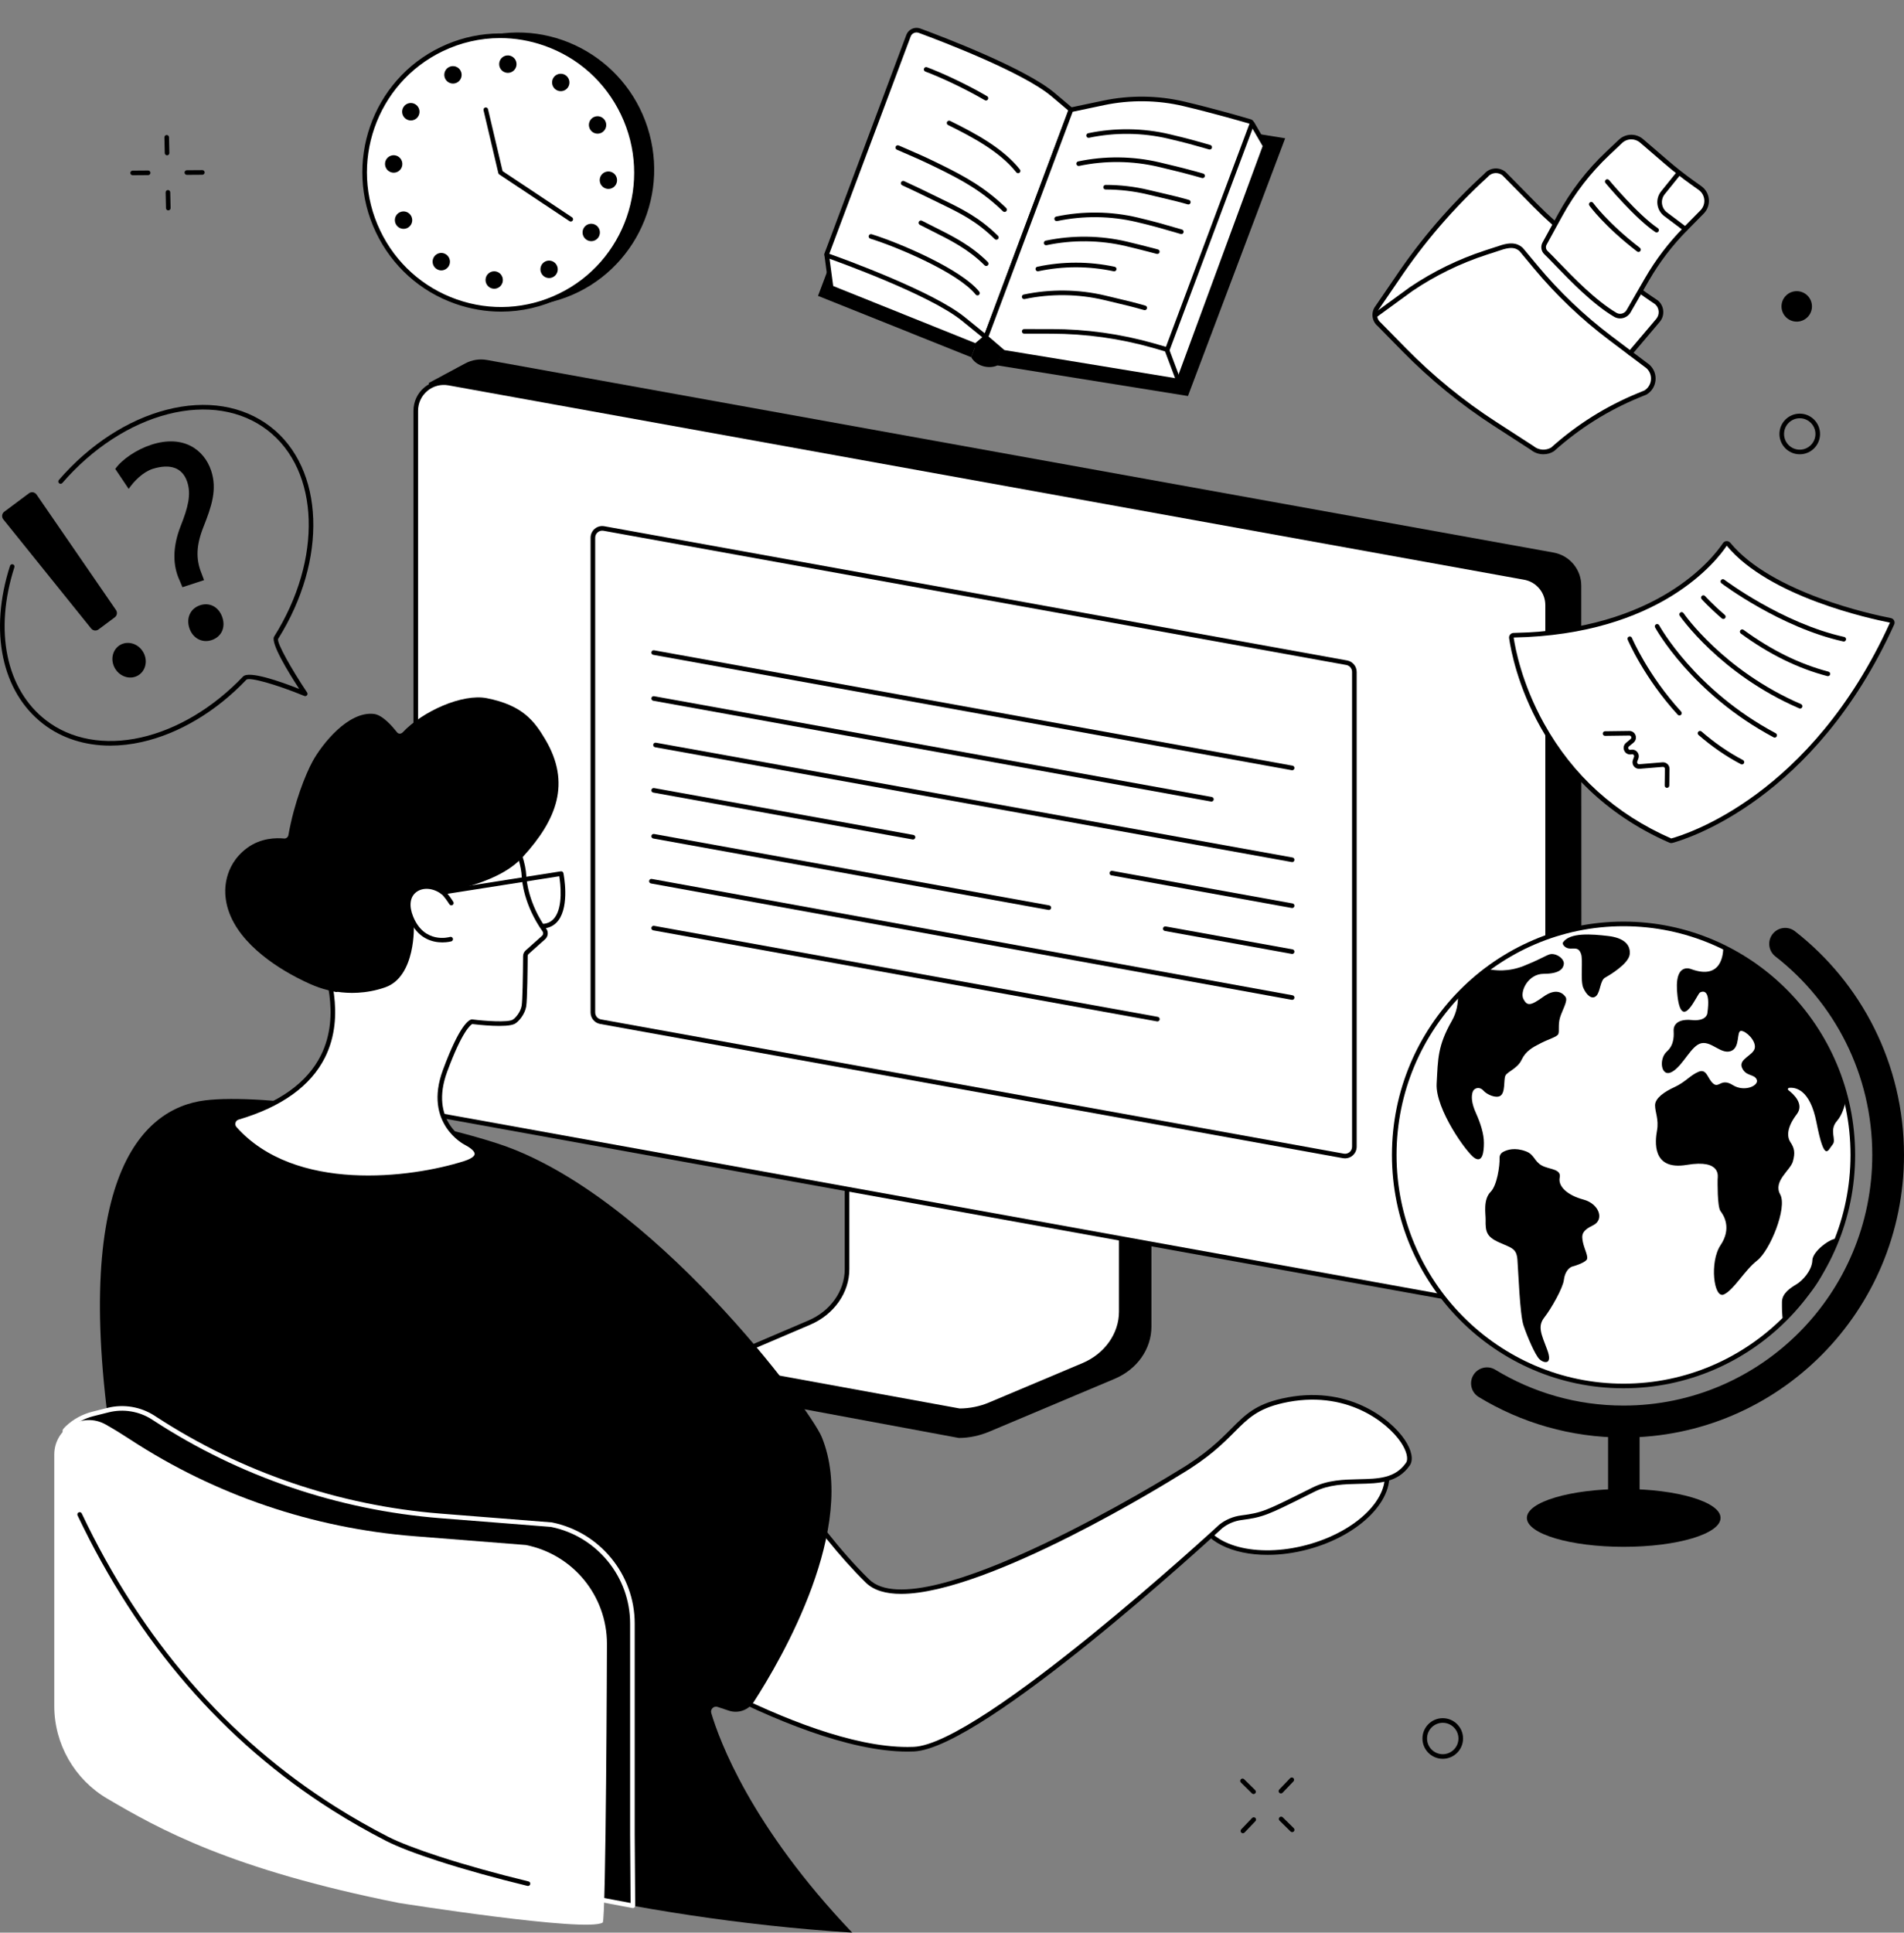 <svg width="479" height="486" viewBox="0 0 479 486" fill="none" xmlns="http://www.w3.org/2000/svg">
<rect x="0" y="0" width="479" height="486" fill="#808080" stroke="none"/>
<path d="M288.949 274.575L220.604 264.359C220.162 264.359 220.015 264.77 220.015 265.165V323.336C220.015 328.906 181.184 343.376 180.804 342.64L180.757 348.797C180.755 349.943 181.762 350.959 183.047 350.959H183.9C183.905 350.959 183.91 350.959 183.918 350.959L241.222 361.604C243.88 361.604 246.507 361.01 248.914 359.999L280.419 346.729C286.092 344.339 289.669 339.209 289.669 333.613V275.384C289.669 274.989 289.391 274.575 288.949 274.575Z" fill="black"/>
<path d="M213.094 260.972V319.154C213.094 324.888 209.405 330.116 203.607 332.592L182.353 341.667C180.964 342.258 181.438 344.122 182.976 344.122L241.371 354.767C243.998 354.767 246.591 354.249 248.964 353.249L272.512 343.331C278.352 340.871 282.078 335.625 282.078 329.859V271.617C282.078 271.379 281.861 271.186 281.594 271.186L213.573 260.54C213.309 260.54 213.094 260.734 213.094 260.972Z" fill="white"/>
<path d="M241.373 355.346C241.339 355.346 241.303 355.343 241.269 355.335L182.921 344.7C181.958 344.677 181.168 344.056 180.988 343.177C180.812 342.321 181.27 341.502 182.126 341.135L203.379 332.06C208.929 329.692 212.516 324.627 212.516 319.156V260.972C212.516 260.415 212.992 259.962 213.579 259.962C213.607 259.962 213.639 259.964 213.668 259.97L281.652 270.607C282.212 270.633 282.662 271.076 282.662 271.617V329.859C282.662 335.827 278.768 341.326 272.74 343.863L249.192 353.78C246.761 354.804 244.058 355.346 241.373 355.346ZM213.673 261.142V319.154C213.673 325.087 209.811 330.571 203.835 333.123L182.581 342.198C182.23 342.347 182.058 342.627 182.123 342.941C182.181 343.219 182.437 343.541 182.979 343.541C183.013 343.541 183.049 343.543 183.083 343.551L241.428 354.186C243.943 354.178 246.473 353.67 248.747 352.712L272.295 342.795C277.892 340.436 281.508 335.358 281.508 329.859V271.759L213.673 261.142Z" fill="black"/>
<path d="M395.194 321.2L387.569 328.32L104.861 279.378L107.891 96.301L117.038 91.388C118.718 90.493 120.649 90.189 122.522 90.527L390.853 138.955C394.88 139.683 397.808 143.19 397.808 147.284L397.865 315.023C397.868 317.366 396.9 319.601 395.194 321.2Z" fill="black"/>
<path d="M381.02 329.33L110.405 280.449C107.04 279.842 104.594 276.913 104.594 273.492V103.289C104.594 98.882 108.582 95.55 112.917 96.332L383.532 145.214C386.897 145.821 389.344 148.75 389.344 152.171V322.37C389.341 326.778 385.356 330.113 381.02 329.33Z" fill="white"/>
<path d="M382.282 330.021C381.826 330.021 381.371 329.982 380.916 329.898L110.303 281.017C106.661 280.36 104.016 277.193 104.016 273.489V103.289C104.016 101.017 105.015 98.876 106.758 97.421C108.5 95.963 110.782 95.359 113.019 95.764L383.634 144.646C387.276 145.303 389.922 148.47 389.922 152.174V322.376C389.922 324.648 388.922 326.789 387.18 328.244C385.79 329.401 384.058 330.021 382.282 330.021ZM381.122 328.76C383.019 329.103 384.956 328.59 386.434 327.354C387.912 326.119 388.763 324.302 388.763 322.373V152.171C388.763 149.03 386.52 146.342 383.428 145.784L112.812 96.903C110.915 96.56 108.979 97.073 107.501 98.308C106.023 99.544 105.172 101.36 105.172 103.289V273.492C105.172 276.633 107.415 279.321 110.507 279.878L381.122 328.76Z" fill="black"/>
<path d="M337.956 290.675L151.089 256.923C149.969 256.721 149.155 255.745 149.155 254.606V135.218C149.155 133.752 150.482 132.642 151.926 132.901L338.793 166.656C339.913 166.858 340.727 167.834 340.727 168.973V288.361C340.727 289.827 339.4 290.937 337.956 290.675Z" fill="white"/>
<path d="M338.377 291.293C338.202 291.293 338.026 291.277 337.854 291.246L150.987 257.493C149.59 257.242 148.577 256.028 148.577 254.606V135.218C148.577 134.346 148.962 133.527 149.629 132.967C150.296 132.409 151.17 132.176 152.028 132.33L338.895 166.086C340.292 166.337 341.305 167.551 341.305 168.973V288.361C341.305 289.233 340.92 290.052 340.253 290.613C339.722 291.055 339.057 291.293 338.377 291.293ZM338.06 290.107C338.581 290.202 339.11 290.06 339.513 289.723C339.918 289.385 340.148 288.888 340.148 288.361V168.97C340.148 168.112 339.536 167.376 338.691 167.224L151.824 133.472C151.306 133.377 150.778 133.519 150.372 133.856C149.967 134.194 149.736 134.691 149.736 135.218V254.606C149.736 255.465 150.349 256.2 151.194 256.352L338.06 290.107Z" fill="black"/>
<path d="M325.077 193.692C325.043 193.692 325.009 193.69 324.973 193.682L164.344 164.67C164.03 164.612 163.821 164.311 163.878 163.997C163.936 163.683 164.234 163.473 164.551 163.531L325.179 192.546C325.493 192.603 325.703 192.904 325.648 193.218C325.595 193.496 325.352 193.692 325.077 193.692Z" fill="black"/>
<path d="M304.766 201.571C304.732 201.571 304.698 201.568 304.661 201.56L164.344 176.215C164.03 176.158 163.821 175.857 163.878 175.543C163.936 175.228 164.234 175.019 164.551 175.077L304.868 200.422C305.182 200.479 305.391 200.78 305.336 201.094C305.284 201.375 305.04 201.571 304.766 201.571Z" fill="black"/>
<path d="M325.077 216.789C325.043 216.789 325.009 216.786 324.973 216.778L164.81 187.908C164.496 187.85 164.286 187.549 164.341 187.235C164.399 186.921 164.697 186.711 165.014 186.766L325.177 215.637C325.491 215.695 325.7 215.996 325.645 216.31C325.595 216.593 325.352 216.789 325.077 216.789Z" fill="black"/>
<path d="M325.077 228.337C325.043 228.337 325.009 228.335 324.973 228.327L279.618 220.134C279.304 220.076 279.095 219.775 279.15 219.461C279.208 219.147 279.503 218.938 279.823 218.995L325.177 227.188C325.491 227.246 325.7 227.547 325.645 227.861C325.595 228.141 325.352 228.337 325.077 228.337Z" fill="black"/>
<path d="M229.696 211.109C229.662 211.109 229.628 211.106 229.591 211.099L164.344 199.312C164.03 199.254 163.821 198.953 163.878 198.639C163.936 198.325 164.234 198.116 164.551 198.173L229.798 209.96C230.112 210.017 230.321 210.318 230.264 210.633C230.214 210.913 229.971 211.109 229.696 211.109Z" fill="black"/>
<path d="M325.077 239.886C325.043 239.886 325.009 239.883 324.973 239.875L293.054 234.109C292.74 234.051 292.531 233.75 292.586 233.436C292.643 233.122 292.939 232.913 293.258 232.97L325.177 238.737C325.491 238.794 325.7 239.095 325.645 239.409C325.595 239.689 325.352 239.886 325.077 239.886Z" fill="black"/>
<path d="M263.862 228.827C263.828 228.827 263.794 228.824 263.757 228.816L164.344 210.86C164.03 210.803 163.821 210.502 163.878 210.188C163.936 209.874 164.234 209.664 164.551 209.722L263.964 227.678C264.278 227.735 264.487 228.036 264.432 228.35C264.38 228.63 264.137 228.827 263.862 228.827Z" fill="black"/>
<path d="M325.077 251.431C325.043 251.431 325.009 251.429 324.973 251.421L163.774 222.165C163.46 222.108 163.25 221.807 163.308 221.493C163.365 221.178 163.664 220.969 163.98 221.027L325.179 250.285C325.493 250.342 325.703 250.643 325.645 250.958C325.595 251.238 325.352 251.431 325.077 251.431Z" fill="black"/>
<path d="M291.173 256.857C291.139 256.857 291.105 256.855 291.068 256.847L164.341 233.957C164.027 233.899 163.818 233.598 163.876 233.284C163.933 232.97 164.231 232.761 164.548 232.818L291.275 255.708C291.589 255.766 291.798 256.067 291.743 256.381C291.694 256.661 291.45 256.857 291.173 256.857Z" fill="black"/>
<path d="M328.885 389.099C341.83 385.643 350.689 376.709 348.671 369.146C346.653 361.582 334.522 358.253 321.577 361.71C308.631 365.167 299.773 374.101 301.791 381.664C303.809 389.227 315.939 392.556 328.885 389.099Z" fill="white"/>
<path d="M318.895 391.001C309.944 391.001 302.78 387.567 301.236 381.782C300.205 377.916 301.778 373.629 305.666 369.708C309.473 365.868 315.072 362.816 321.43 361.12C334.662 357.586 347.134 361.104 349.233 368.964C351.329 376.825 342.27 386.093 329.039 389.627C325.546 390.561 322.105 391.001 318.895 391.001ZM331.674 360.889C328.539 360.889 325.164 361.324 321.728 362.24C315.567 363.886 310.153 366.828 306.487 370.527C302.903 374.144 301.435 378.037 302.356 381.486C304.289 388.729 316.126 391.878 328.741 388.509C341.357 385.14 350.047 376.508 348.116 369.265C346.708 363.994 340.054 360.889 331.674 360.889Z" fill="black"/>
<path d="M307.17 383.808C308.649 382.651 310.415 381.908 312.283 381.664C318.034 380.918 318.95 380.306 330.481 374.581C339.11 370.297 349.092 375.482 354.178 368.197C357.135 363.965 343.66 347.501 322.615 352.265C310.637 354.976 312.333 361.044 296.61 370.357C296.61 370.357 231.8 410.847 218.244 397.584C203.202 382.866 189.941 359.798 189.941 359.798L150.775 407.208C150.775 407.208 200.287 441.118 229.916 439.859C247.253 439.121 307.17 383.808 307.17 383.808Z" fill="white"/>
<path d="M228.304 440.469C198.667 440.469 150.935 408.017 150.448 407.685C150.315 407.593 150.226 407.449 150.202 407.287C150.179 407.125 150.226 406.962 150.33 406.837L189.496 359.426C189.617 359.28 189.803 359.201 189.991 359.217C190.179 359.233 190.349 359.34 190.444 359.505C190.577 359.735 203.84 382.672 218.649 397.165C231.724 409.959 295.66 370.265 296.304 369.862C303.403 365.658 306.932 362.112 309.768 359.264C313.267 355.751 315.794 353.212 322.49 351.697C338.929 347.975 349.884 356.832 353.38 362.033C355.164 364.687 355.641 367.114 354.654 368.527C351.588 372.919 346.875 373.027 341.886 373.139C338.173 373.223 334.335 373.312 330.737 375.097L328.518 376.199C319.031 380.921 317.812 381.528 312.356 382.235C310.606 382.463 308.942 383.156 307.544 384.245C304.847 386.734 247.25 439.697 229.937 440.432C229.401 440.458 228.854 440.469 228.304 440.469ZM151.628 407.083C156.924 410.624 200.69 439.309 228.286 439.312C228.827 439.312 229.359 439.301 229.89 439.278C246.821 438.558 306.179 383.934 306.778 383.381C306.788 383.371 306.801 383.36 306.814 383.35C308.379 382.125 310.245 381.345 312.21 381.089C317.471 380.405 318.468 379.911 328.005 375.165L330.224 374.061C334.052 372.16 338.021 372.069 341.86 371.982C346.75 371.87 350.973 371.776 353.704 367.865C354.385 366.891 353.88 364.857 352.417 362.682C349.076 357.707 338.571 349.244 322.744 352.828C316.378 354.27 313.95 356.707 310.587 360.083C307.704 362.978 304.117 366.582 296.903 370.854C294.643 372.268 248.663 400.806 226.692 400.809C222.914 400.809 219.85 399.966 217.836 397.995C204.395 384.845 192.241 364.826 189.858 360.8L151.628 407.083Z" fill="black"/>
<path d="M125.126 287.542C102.797 280.31 66.239 274.9 51.6 276.706C35.344 278.711 16.968 296.855 29.041 369.564C31.406 383.811 33.164 396.673 35.668 408.075C50.77 430.017 70.805 448.772 97.378 462.403C109.126 468.429 157.217 482.356 214.398 485.997C188.913 459.275 180.959 437.616 178.939 430.774C178.654 429.805 179.572 428.921 180.53 429.237L183.353 430.174C185.708 430.957 188.295 430.051 189.643 427.965C196.595 417.205 215.96 384.046 206.739 361.384C203.864 354.322 163.708 300.038 125.126 287.542Z" fill="black"/>
<path d="M126.157 205.746C126.157 205.746 131.507 213.768 131.834 220.398C131.921 222.152 132.651 227.756 136.965 233.884C137.381 234.475 137.29 235.279 136.743 235.766L132.619 239.443C132.334 239.697 132.172 240.051 132.169 240.427C132.156 242.767 132.083 251.416 131.803 253.028C131.476 254.897 129.977 256.546 129.231 256.949C127.263 258.012 118.736 256.925 118.736 256.925C118.736 256.925 116.449 257.143 111.965 269.285C107.122 282.399 117.166 287.354 117.166 287.354C120.939 289.325 121.01 291.23 116.928 292.531C102.854 297.017 73.756 300.297 59.065 283.799C58.227 282.857 58.646 281.349 59.873 280.988C97.205 269.974 79.413 238.231 80.203 238.022C82.221 237.488 93.817 225.264 100.612 221.788C105.243 219.417 110.861 222.848 114.628 219.26L126.157 205.746Z" fill="white"/>
<path d="M92.684 296.748C80.358 296.748 67.16 293.767 58.63 284.187C58.102 283.592 57.916 282.784 58.136 282.017C58.353 281.25 58.942 280.658 59.708 280.433C70.213 277.334 77.286 272.272 80.729 265.388C85.844 255.161 81.519 243.532 80.101 239.708C79.604 238.373 79.502 238.095 79.669 237.771C79.745 237.627 79.894 237.504 80.054 237.462C80.75 237.279 83.503 234.81 86.164 232.423C90.669 228.382 96.279 223.354 100.348 221.27C102.587 220.124 104.979 220.247 107.289 220.364C109.882 220.498 112.331 220.624 114.207 218.857L125.72 205.366C125.837 205.227 126.007 205.152 126.193 205.165C126.374 205.175 126.539 205.269 126.641 205.421C126.863 205.754 132.083 213.653 132.415 220.367C132.47 221.453 132.962 227.188 137.441 233.549C138.028 234.378 137.894 235.52 137.13 236.198L133.007 239.875C132.842 240.022 132.75 240.218 132.75 240.43C132.734 242.993 132.661 251.481 132.373 253.125C132.028 255.104 130.458 256.941 129.506 257.454C127.515 258.53 120.162 257.682 118.799 257.514C118.414 257.713 116.292 259.231 112.506 269.482C107.909 281.928 117.03 286.637 117.423 286.83C119.644 287.99 120.667 289.128 120.565 290.314C120.466 291.463 119.333 292.369 117.104 293.081C111.175 294.973 102.19 296.748 92.684 296.748ZM80.844 238.367C80.928 238.616 81.059 238.964 81.184 239.307C82.65 243.246 87.103 255.232 81.763 265.909C78.17 273.091 70.86 278.352 60.033 281.546C59.643 281.661 59.358 281.949 59.248 282.336C59.138 282.718 59.232 283.121 59.494 283.417C74.209 299.939 103.38 296.243 116.75 291.981C119.076 291.241 119.385 290.503 119.409 290.22C119.435 289.921 119.241 289.094 116.897 287.869C116.803 287.822 106.454 282.532 111.421 269.086C115.698 257.501 118.059 256.41 118.681 256.35C118.723 256.344 118.768 256.347 118.809 256.352C122.036 256.763 127.643 257.151 128.956 256.439C129.597 256.093 130.945 254.58 131.233 252.929C131.45 251.693 131.56 245.66 131.591 240.425C131.594 239.891 131.829 239.375 132.235 239.014L136.358 235.336C136.685 235.043 136.743 234.575 136.492 234.219C131.829 227.597 131.314 221.568 131.256 220.427C130.992 215.106 127.334 208.745 126.086 206.719L115.063 219.637C115.05 219.652 115.037 219.666 115.021 219.681C112.781 221.812 109.955 221.665 107.224 221.527C105.065 221.417 102.831 221.301 100.868 222.307C96.933 224.319 91.389 229.293 86.93 233.29C83.803 236.096 81.912 237.773 80.844 238.367Z" fill="black"/>
<path d="M136.607 233.491C136.306 233.491 136.052 233.258 136.029 232.955C136.005 232.635 136.246 232.358 136.565 232.334C137.839 232.243 138.815 231.73 139.548 230.764C141.704 227.921 140.992 222.144 140.704 220.349L111.483 224.937C111.169 224.987 110.871 224.772 110.821 224.456C110.772 224.139 110.989 223.843 111.303 223.793L141.086 219.116C141.395 219.066 141.683 219.27 141.743 219.574C141.811 219.904 143.347 227.672 140.471 231.465C139.54 232.693 138.253 233.376 136.649 233.491C136.633 233.488 136.62 233.491 136.607 233.491Z" fill="black"/>
<path d="M111.285 236.985C108.825 236.985 104.963 236.08 102.87 230.931C101.583 227.772 102.004 224.966 103.995 223.432C106.065 221.835 109.249 222.029 111.742 223.901C112.677 224.602 113.904 226.56 114.042 226.782C114.21 227.055 114.126 227.411 113.854 227.581C113.582 227.751 113.226 227.665 113.056 227.395C112.716 226.845 111.69 225.314 111.046 224.83C108.969 223.27 106.36 223.073 104.704 224.353C103.126 225.571 102.849 227.811 103.943 230.499C106.758 237.417 112.954 235.687 113.216 235.611C113.524 235.522 113.843 235.698 113.935 236.004C114.027 236.31 113.851 236.632 113.545 236.724C113.519 236.726 112.603 236.985 111.285 236.985Z" fill="black"/>
<path d="M137.141 185.879C134.404 181.288 131.46 177.346 122.465 175.574C116.306 174.359 106.261 178.909 101.318 184.157C100.905 184.594 100.248 184.61 99.905 184.175C98.843 182.835 96.321 179.804 94.086 179.537C87.618 178.767 80.993 187.151 78.639 191.462C76.92 194.611 74.02 201.731 72.558 210.004C72.466 210.523 71.995 210.905 71.485 210.858C69.536 210.672 65.629 210.68 62.16 213.247C55.975 217.825 56.644 224.534 56.718 225.353C57.558 234.91 67.267 241.969 74.628 245.799C79.622 248.398 81.498 248.769 84.437 249.45C84.607 249.489 84.785 249.476 84.952 249.421C87.553 249.803 91.97 250 96.889 248.293C104.707 245.579 104.115 232.604 104.115 232.604L103.132 230.156C102.535 228.675 102.451 227.002 103.056 225.523C104.9 221.011 111.708 224.401 111.962 224.348C124.772 221.686 129.296 217.935 131.622 215.381C139.959 206.225 143.766 196.995 137.141 185.879Z" fill="black"/>
<path d="M138.747 383.413C138.716 383.408 138.684 383.405 138.653 383.4L110.761 381.201C85.195 379.186 60.535 370.81 39.054 356.809C38.886 356.701 38.721 356.591 38.551 356.484C35.184 354.312 31.066 353.631 27.178 354.607L23.389 355.56C21 356.16 18.792 357.345 16.999 359.034C16.583 359.424 16.317 359.722 16.317 359.824L19.914 380.565C35.893 414.325 60.255 443.364 97.378 462.409C105.042 466.34 128.182 473.635 159.224 479.244C159.171 471.745 159.098 461.406 159.098 461.393V408.271C159.098 396.194 150.582 385.797 138.747 383.413Z" fill="black"/>
<path d="M159.224 479.82C159.19 479.82 159.156 479.817 159.122 479.81C129.65 474.486 105.62 467.282 97.114 462.919C79.301 453.781 63.549 441.827 50.292 427.392C38.172 414.194 27.777 398.521 19.391 380.808C19.367 380.761 19.352 380.712 19.344 380.659L15.746 359.918C15.741 359.887 15.738 359.853 15.738 359.821C15.738 359.547 15.861 359.306 16.604 358.607C18.446 356.872 20.746 355.623 23.25 354.992L27.039 354.039C31.066 353.029 35.375 353.738 38.865 355.992L39.368 356.319C60.682 370.213 85.384 378.615 110.803 380.62L138.823 382.837C138.836 382.84 138.847 382.84 138.86 382.842C150.922 385.274 159.676 395.964 159.676 408.263V461.388L159.802 479.234C159.802 479.407 159.729 479.571 159.595 479.681C159.491 479.773 159.357 479.82 159.224 479.82ZM20.471 380.384C37.879 417.126 63.845 444.549 97.642 461.888C104.411 465.361 126.206 472.638 158.64 478.543L158.543 464.78C158.528 462.725 158.52 461.39 158.52 461.388V408.263C158.52 396.519 150.165 386.31 138.65 383.981L138.574 383.97L110.717 381.774C85.106 379.754 60.216 371.289 38.74 357.288L38.24 356.963C35.019 354.885 31.04 354.228 27.322 355.16L23.533 356.112C21.217 356.694 19.098 357.848 17.397 359.447C17.138 359.691 16.997 359.842 16.924 359.926L20.471 380.384Z" fill="white"/>
<path d="M100.376 478.538C58.008 470.091 39.99 459.935 27.013 452.318C18.732 447.458 13.65 438.571 13.65 428.973V365.805C13.65 359.138 20.846 354.953 26.644 358.246C28.781 359.46 30.822 360.724 32.798 362.018C54.166 375.984 78.733 384.295 104.186 386.303L132.297 388.52C144.158 390.886 152.696 401.293 152.696 413.383C152.696 413.383 152.476 482.89 151.625 483.458C147.756 486.039 100.376 478.538 100.376 478.538Z" fill="white"/>
<path d="M132.823 474.261C132.779 474.261 132.732 474.255 132.687 474.245C124.519 472.261 116.797 470.112 110.361 468.026C104.502 466.128 99.924 464.364 97.114 462.922C92.537 460.574 88.047 458.016 83.772 455.318C56.304 437.99 34.687 413.014 19.519 381.086C19.383 380.798 19.503 380.452 19.794 380.314C20.084 380.178 20.427 380.298 20.566 380.589C35.637 412.315 57.11 437.129 84.392 454.336C88.639 457.014 93.097 459.556 97.645 461.888C100.361 463.28 105.002 465.068 110.719 466.921C117.13 468.997 124.819 471.141 132.962 473.117C133.273 473.193 133.464 473.504 133.388 473.816C133.32 474.083 133.082 474.261 132.823 474.261Z" fill="black"/>
<path d="M408.441 348.53C440.299 348.53 466.124 322.518 466.124 290.432C466.124 258.345 440.299 232.334 408.441 232.334C376.584 232.334 350.758 258.345 350.758 290.432C350.758 322.518 376.584 348.53 408.441 348.53Z" fill="white"/>
<path d="M393.187 237.012C392.949 237.362 393.655 238.54 395.055 238.54C396.458 238.54 397.156 238.305 397.74 239.833C398.323 241.362 397.507 246.537 398.323 248.419C399.14 250.301 400.542 251.476 401.594 250.418C402.646 249.361 402.528 246.537 403.813 245.833C405.097 245.126 409.768 242.304 410.001 239.954C410.234 237.601 408.598 235.836 404.514 235.368C400.427 234.894 394.938 234.423 393.187 237.012Z" fill="black"/>
<path d="M378.098 289.702C377.551 290.008 377.224 290.597 377.253 291.225C377.337 293.199 376.593 298.112 375.034 299.682C373.048 301.682 373.781 305.283 373.749 306.739C373.687 309.691 373.969 311.005 377.122 312.419C380.275 313.83 381.51 313.911 381.743 316.732C381.976 319.554 382.339 330.458 383.273 333.28C384.207 336.102 386.193 340.69 387.243 341.748C388.294 342.805 390.746 343.394 389.228 339.395C387.711 335.395 386.777 333.516 388.527 331.28C390.278 329.045 393.198 323.87 393.431 321.873C393.663 319.873 394.715 318.698 395.649 318.463C396.583 318.227 398.569 317.523 399.153 316.816C399.736 316.109 398.569 314.112 398.219 312.348C397.868 310.584 397.868 309.526 400.788 308.116C403.708 306.705 402.306 302.705 398.336 301.648C394.367 300.59 391.916 298.355 392.381 296.12C392.85 293.884 389.697 294.12 387.829 293.062C385.96 292.005 386.015 290.343 383.938 289.55C381.125 288.477 379.152 289.11 378.098 289.702Z" fill="black"/>
<path d="M450.441 287.236C449.457 285.749 449.58 283.396 452.04 280.174C453.971 277.643 451.2 275.114 449.92 274.146C449.685 273.968 449.792 273.599 450.083 273.565C451.668 273.384 455.342 273.921 456.959 282.155C459.049 292.809 459.91 289.092 461.017 287.854C462.124 286.616 460.054 284.302 462.124 281.907C463.429 280.399 464.091 278.198 464.429 276.402C460.269 259.504 448.769 245.526 433.531 238.1C433.554 239.956 433.109 246.416 425.595 243.752C425.595 243.752 420.922 241.522 422.029 250.565C423.135 259.608 426.948 249.945 427.686 249.573C428.423 249.201 430.391 248.707 429.53 254.776C429.53 254.776 429.407 256.884 425.595 256.512C421.783 256.14 421.045 257.999 421.045 258.991C421.045 259.983 421.414 262.582 419.323 264.44C417.233 266.299 417.848 271.131 420.676 269.518C423.504 267.908 425.472 262.828 428.054 262.333C430.637 261.838 432.973 265.184 435.433 264.315C437.892 263.448 436.786 259.237 438.015 259.237C439.245 259.237 441.828 261.715 441.459 263.571C441.09 265.43 437.278 266.296 438.261 268.526C439.245 270.756 441.336 270.013 441.951 271.5C442.565 272.986 438.876 274.719 435.925 272.863C432.973 271.005 432.482 273.73 431.006 272.492C429.53 271.254 429.407 268.652 427.317 269.518C425.226 270.385 423.996 272.12 421.291 273.358C418.585 274.596 416.372 276.208 416.372 277.941C416.372 279.677 417.356 281.532 416.864 284.26C416.372 286.985 415.511 294.418 424.365 292.932C433.222 291.445 432.113 296.028 432.113 296.523C432.113 297.017 431.99 303.459 432.85 304.574C433.711 305.689 435.679 308.909 432.85 313.12C430.022 317.332 431.129 326.747 433.711 325.509C436.294 324.271 438.876 319.439 442.074 316.963C445.271 314.484 449.701 303.708 447.853 300.363C446.009 297.017 450.436 294.293 451.051 292.063C451.671 289.838 451.425 288.723 450.441 287.236Z" fill="black"/>
<path d="M366.795 250.235C366.842 252.298 366.478 254.544 365.28 256.648C361.661 262.998 361.776 266.173 361.426 272.523C361.075 278.873 369.042 290.068 371.028 291.243C373.014 292.419 373.32 289.623 373.32 287.388C373.32 285.152 372.472 282.472 371.306 279.886C370.139 277.3 370.139 275.651 370.489 274.593C370.84 273.536 372.24 273.183 373.174 274.24C374.108 275.298 376.353 276.237 377.431 275.575C378.757 274.761 378.242 271.578 378.708 270.521C379.176 269.463 381.743 268.756 382.794 266.521C383.846 264.286 385.597 263.346 387.698 262.289C389.799 261.231 391.667 260.76 392.018 260.053C392.368 259.347 391.9 257.7 392.483 255.818C393.067 253.936 394.469 251.701 393.886 250.761C393.302 249.822 391.549 248.293 388.281 250.643C385.011 252.997 384.194 252.997 383.26 251.232C382.326 249.468 384.312 244.882 388.399 244.882C392.486 244.882 393.302 243.472 393.42 242.414C393.538 241.357 392.253 240.179 390.851 239.943C389.448 239.708 389.215 240.532 383.378 242.883C379.482 244.453 376.054 244.084 374.207 243.665C371.554 245.647 369.074 247.843 366.795 250.235Z" fill="black"/>
<path d="M455.951 316.892C455.855 319.525 453.434 322.062 451.982 322.938C450.53 323.815 448.303 325.182 448.303 327.425C448.303 328.87 448.264 330.715 448.599 332.136C456.286 324.627 457.806 323.174 462.207 311.848C461.98 310.409 456.048 314.259 455.951 316.892Z" fill="black"/>
<path d="M408.441 349.108C376.316 349.108 350.177 322.787 350.177 290.432C350.177 258.077 376.313 231.756 408.441 231.756C440.569 231.756 466.705 258.077 466.705 290.432C466.705 322.787 440.569 349.108 408.441 349.108ZM408.441 232.915C376.954 232.915 351.336 258.718 351.336 290.432C351.336 322.145 376.954 347.949 408.441 347.949C439.928 347.949 465.546 322.145 465.546 290.432C465.546 258.718 439.931 232.915 408.441 232.915Z" fill="black"/>
<path d="M370.78 345.611C369.487 347.511 370.052 350.108 372.015 351.304C382.648 357.772 395.113 361.494 408.441 361.494C447.409 361.494 479 329.678 479 290.432C479 267.542 468.254 247.178 451.566 234.182C449.748 232.766 447.113 233.174 445.802 235.072C444.593 236.823 444.965 239.208 446.645 240.514C461.47 252.039 471.017 270.112 471.017 290.432C471.017 325.239 443.002 353.456 408.441 353.456C396.636 353.456 385.597 350.163 376.175 344.441C374.351 343.331 371.981 343.844 370.78 345.611Z" fill="black"/>
<path d="M412.479 357.183H404.553V383.824H412.479V357.183Z" fill="black"/>
<path d="M408.488 388.978C421.943 388.978 432.851 385.722 432.851 381.706C432.851 377.69 421.943 374.435 408.488 374.435C395.034 374.435 384.126 377.69 384.126 381.706C384.126 385.722 395.034 388.978 408.488 388.978Z" fill="black"/>
<path d="M298.858 99.586L250.832 91.872L275.294 27.058L323.319 34.772L298.858 99.586Z" fill="black"/>
<path d="M244.338 89.83L205.792 74.408L228.561 13.981L266.874 30.07L244.338 89.83Z" fill="black"/>
<path d="M250.924 91.893C248.681 92.916 245.518 91.995 244.338 89.83L267.018 29.235C268.119 31.453 271.262 32.468 273.546 31.515L250.924 91.893Z" fill="black"/>
<path d="M252.093 88.658C249.851 89.681 246.688 88.76 245.508 86.595L267.952 26.67C269.053 28.887 272.196 29.903 274.48 28.95L252.093 88.658Z" fill="black"/>
<path d="M250.099 89.652C248.043 89.652 245.939 88.6 245 86.873C244.919 86.726 244.908 86.551 244.966 86.391L267.41 26.466C267.491 26.249 267.693 26.102 267.923 26.092C268.166 26.079 268.368 26.207 268.472 26.414C269.409 28.296 272.222 29.27 274.257 28.416C274.472 28.327 274.715 28.374 274.883 28.534C275.05 28.694 275.105 28.937 275.024 29.154L252.637 88.862C252.582 89.006 252.475 89.121 252.337 89.186C251.638 89.503 250.871 89.652 250.099 89.652ZM252.093 88.658H252.098H252.093ZM246.149 86.538C247.211 88.168 249.744 88.946 251.638 88.221L273.538 29.814C271.565 30.131 269.383 29.369 268.103 27.919L246.149 86.538Z" fill="black"/>
<path d="M209.076 72.332L245.471 86.954L248.014 84.797L268.533 30.026L264.221 28.33L230.646 10.104L207.971 64.027L209.076 72.332Z" fill="white"/>
<path d="M245.471 87.532C245.398 87.532 245.324 87.519 245.254 87.49L208.858 72.869C208.665 72.79 208.529 72.615 208.5 72.408L207.396 64.103C207.383 64.001 207.396 63.896 207.435 63.802L230.112 9.879C230.175 9.727 230.3 9.612 230.455 9.557C230.609 9.502 230.779 9.515 230.923 9.594L264.467 27.804L268.745 29.487C269.038 29.602 269.187 29.932 269.074 30.23L248.556 85.001C248.522 85.093 248.464 85.177 248.388 85.239L245.845 87.394C245.74 87.485 245.607 87.532 245.471 87.532ZM209.607 71.921L245.366 86.286L247.527 84.454L267.792 30.358L264.011 28.872C263.99 28.864 263.967 28.853 263.948 28.843L230.934 10.918L208.568 64.106L209.607 71.921Z" fill="black"/>
<path d="M208.018 63.802C207.943 64.004 208.045 64.229 208.246 64.299C211.417 65.422 234.283 73.646 242.368 80.209L248.017 84.794L269.443 27.602L264.924 23.791C257.758 17.745 237.742 10.078 231.318 7.709C230.206 7.298 228.974 7.866 228.558 8.976L208.018 63.802Z" fill="white"/>
<path d="M248.014 85.378C247.883 85.378 247.752 85.334 247.65 85.25L242.001 80.664C233.945 74.12 210.679 65.778 208.052 64.847C207.807 64.76 207.613 64.582 207.503 64.347C207.393 64.111 207.383 63.844 207.474 63.598L228.014 8.775C228.54 7.369 230.112 6.649 231.517 7.168C237.603 9.413 258.025 17.216 265.296 23.351L269.815 27.163C270.003 27.32 270.068 27.579 269.985 27.809L248.556 85.001C248.49 85.177 248.344 85.307 248.166 85.357C248.116 85.37 248.066 85.378 248.014 85.378ZM208.628 63.823C212.043 65.037 234.694 73.236 242.731 79.763L247.755 83.842L268.755 27.785L264.55 24.236C257.423 18.224 237.158 10.484 231.117 8.256C230.308 7.958 229.403 8.374 229.099 9.183L208.628 63.823Z" fill="black"/>
<path d="M248.014 84.797L252.425 88.582L296.511 95.822L318.29 36.688L315.116 31.209C315.033 31.063 314.87 30.981 314.703 31C312.903 31.214 302.701 32.356 298.468 31.248C291.974 29.55 285.145 29.597 278.577 30.981L270.147 32.759L248.014 84.797Z" fill="white"/>
<path d="M296.511 96.4C296.479 96.4 296.448 96.398 296.416 96.392L252.331 89.152C252.227 89.134 252.13 89.09 252.049 89.022L247.637 85.237C247.446 85.072 247.383 84.802 247.483 84.569L269.613 32.528C269.686 32.353 269.841 32.227 270.027 32.188L278.457 30.411C285.377 28.953 292.348 29.047 298.614 30.686C302.808 31.782 313.437 30.565 314.635 30.421C315.035 30.374 315.417 30.568 315.619 30.913L318.793 36.392C318.879 36.541 318.895 36.722 318.834 36.884L297.057 96.018C296.968 96.251 296.749 96.4 296.511 96.4ZM252.679 88.037L296.131 95.173L317.649 36.742L314.664 31.589C312.448 31.85 302.557 32.918 298.319 31.811C292.225 30.217 285.44 30.128 278.692 31.549L270.558 33.264L248.713 84.635L252.679 88.037Z" fill="black"/>
<path d="M267.994 82.153C270.861 82.284 273.718 82.682 276.529 83.347C285.775 85.538 293.672 87.935 293.672 87.935L314.886 31.306C315.001 31.002 314.837 30.665 314.523 30.57C312.542 29.982 305.676 27.977 297.85 26.118C291.21 24.542 284.3 24.469 277.62 25.877L269.435 27.602L248.009 84.794L256.594 83.043C260.351 82.276 264.181 81.978 267.994 82.153Z" fill="white"/>
<path d="M293.669 88.514C293.614 88.514 293.557 88.506 293.502 88.488C293.499 88.488 292.191 88.09 290.019 87.472C281.748 85.119 273.169 83.923 264.524 83.915L257.666 83.91C257.347 83.91 257.088 83.65 257.088 83.329C257.088 83.009 257.347 82.75 257.666 82.75L264.527 82.755C273.279 82.763 281.963 83.972 290.338 86.357C291.715 86.75 292.746 87.051 293.321 87.223L314.345 31.102C312.437 30.555 305.553 28.542 297.73 26.686C291.225 25.144 284.315 25.061 277.74 26.445L269.867 28.105L248.553 84.999C248.441 85.299 248.106 85.449 247.807 85.339C247.506 85.226 247.357 84.894 247.467 84.593L268.894 27.401C268.964 27.215 269.124 27.079 269.318 27.037L277.502 25.312C284.242 23.891 291.33 23.977 297.997 25.558C305.851 27.422 312.762 29.44 314.693 30.016C314.993 30.105 315.245 30.317 315.386 30.597C315.527 30.879 315.543 31.212 315.433 31.508L294.219 88.137C294.124 88.367 293.905 88.514 293.669 88.514Z" fill="black"/>
<path d="M304.331 37.604C304.279 37.604 304.227 37.596 304.172 37.58L302.858 37.203C300.441 36.507 298.693 36.004 293.957 34.882C287.46 33.34 280.553 33.259 273.98 34.643C273.669 34.709 273.36 34.51 273.295 34.196C273.229 33.882 273.428 33.575 273.742 33.51C280.48 32.089 287.565 32.175 294.227 33.753C298.989 34.884 300.747 35.389 303.18 36.091L304.491 36.468C304.8 36.557 304.978 36.876 304.889 37.185C304.815 37.439 304.583 37.604 304.331 37.604Z" fill="black"/>
<path d="M302.544 44.786C302.492 44.786 302.437 44.778 302.385 44.763C299.295 43.88 297.094 43.297 291.461 41.962C284.964 40.42 278.057 40.339 271.484 41.724C271.173 41.789 270.864 41.59 270.798 41.276C270.733 40.962 270.932 40.656 271.246 40.59C277.983 39.169 285.069 39.255 291.728 40.834C297.382 42.174 299.593 42.763 302.701 43.647C303.01 43.736 303.188 44.056 303.099 44.365C303.028 44.618 302.795 44.786 302.544 44.786Z" fill="black"/>
<path d="M298.954 51.413C298.902 51.413 298.847 51.406 298.795 51.39C296.351 50.694 294.951 50.364 291.887 49.644C290.979 49.432 289.928 49.183 288.659 48.882C285.226 48.068 281.694 47.655 278.153 47.655C277.818 47.657 277.565 47.398 277.565 47.076C277.565 46.752 277.837 46.498 278.153 46.498C281.782 46.498 285.406 46.922 288.925 47.757C290.192 48.058 291.244 48.304 292.152 48.516C295.234 49.238 296.642 49.571 299.111 50.275C299.42 50.364 299.598 50.683 299.509 50.992C299.439 51.249 299.206 51.413 298.954 51.413Z" fill="black"/>
<path d="M297.196 58.865C297.144 58.865 297.089 58.858 297.037 58.842C296.32 58.638 295.645 58.439 294.964 58.24C292.636 57.557 290.229 56.85 285.924 55.829C279.428 54.288 272.52 54.206 265.948 55.591C265.636 55.657 265.327 55.458 265.262 55.143C265.197 54.829 265.396 54.523 265.71 54.458C272.45 53.036 279.532 53.123 286.194 54.701C290.527 55.73 292.95 56.439 295.291 57.127C295.969 57.326 296.644 57.525 297.356 57.727C297.665 57.816 297.843 58.135 297.754 58.444C297.68 58.698 297.447 58.865 297.196 58.865Z" fill="black"/>
<path d="M291.152 63.862C291.102 63.862 291.053 63.857 291.003 63.844C288.339 63.137 285.739 62.483 283.269 61.897C276.772 60.355 269.864 60.274 263.292 61.658C262.98 61.724 262.672 61.525 262.606 61.211C262.541 60.897 262.74 60.59 263.054 60.525C269.791 59.104 276.877 59.19 283.536 60.768C286.016 61.357 288.627 62.014 291.301 62.724C291.61 62.805 291.796 63.124 291.712 63.433C291.644 63.692 291.409 63.862 291.152 63.862Z" fill="black"/>
<path d="M280.304 68.234C280.265 68.234 280.223 68.228 280.184 68.22C273.909 66.88 267.525 66.878 261.209 68.207C260.898 68.273 260.589 68.074 260.524 67.76C260.458 67.446 260.657 67.139 260.971 67.074C267.447 65.71 273.991 65.713 280.427 67.087C280.741 67.155 280.94 67.461 280.872 67.775C280.812 68.045 280.571 68.234 280.304 68.234Z" fill="black"/>
<path d="M287.981 77.997C287.929 77.997 287.874 77.989 287.821 77.973C284.88 77.133 283.491 76.803 278.886 75.712L277.751 75.442C271.254 73.9 264.346 73.819 257.774 75.204C257.462 75.269 257.154 75.07 257.088 74.756C257.023 74.442 257.222 74.136 257.536 74.07C264.273 72.649 271.358 72.736 278.02 74.314L279.156 74.584C283.779 75.68 285.176 76.01 288.143 76.858C288.452 76.947 288.63 77.266 288.541 77.575C288.462 77.829 288.232 77.997 287.981 77.997Z" fill="black"/>
<path d="M248.043 25.273C247.944 25.273 247.844 25.247 247.753 25.194C242.022 21.873 236.112 19.239 232.791 17.993C232.493 17.881 232.341 17.546 232.451 17.247C232.564 16.949 232.896 16.797 233.197 16.907C236.559 18.169 242.54 20.831 248.331 24.189C248.608 24.349 248.702 24.705 248.543 24.982C248.435 25.168 248.242 25.273 248.043 25.273Z" fill="black"/>
<path d="M256.13 43.556C255.96 43.556 255.79 43.48 255.678 43.336C251.536 38.13 244.647 34.465 238.511 31.439C238.223 31.298 238.105 30.95 238.247 30.665C238.388 30.377 238.736 30.259 239.021 30.4C245.269 33.481 252.292 37.221 256.583 42.614C256.782 42.865 256.74 43.229 256.492 43.428C256.384 43.514 256.256 43.556 256.13 43.556Z" fill="black"/>
<path d="M252.729 53.301C252.585 53.301 252.439 53.246 252.326 53.138C246.957 47.956 242.015 45.317 236.109 42.404C232.14 40.446 229.835 39.457 227.603 38.499C226.951 38.219 226.305 37.941 225.625 37.643C225.332 37.515 225.198 37.172 225.327 36.879C225.455 36.586 225.798 36.452 226.091 36.58C226.768 36.879 227.412 37.153 228.061 37.431C230.306 38.394 232.627 39.391 236.622 41.362C242.619 44.32 247.64 47.006 253.129 52.303C253.36 52.526 253.367 52.892 253.145 53.123C253.033 53.243 252.881 53.301 252.729 53.301Z" fill="black"/>
<path d="M250.654 60.284C250.508 60.284 250.361 60.229 250.249 60.119C245.628 55.578 241.585 53.62 236.465 51.144C235.722 50.785 234.96 50.416 234.176 50.029C231.897 48.903 229.474 47.749 226.975 46.597C226.685 46.464 226.556 46.118 226.692 45.828C226.826 45.537 227.171 45.409 227.462 45.545C229.968 46.699 232.402 47.859 234.691 48.99C235.473 49.374 236.232 49.744 236.973 50.102C241.98 52.526 246.306 54.62 251.062 59.295C251.29 59.52 251.293 59.886 251.07 60.114C250.952 60.227 250.803 60.284 250.654 60.284Z" fill="black"/>
<path d="M248.106 66.891C247.957 66.891 247.81 66.833 247.695 66.721C243.671 62.695 239.236 60.475 234.542 58.127C233.503 57.606 232.456 57.083 231.41 56.538C231.127 56.389 231.017 56.041 231.164 55.756C231.313 55.473 231.664 55.363 231.946 55.51C232.988 56.052 234.026 56.573 235.06 57.091C239.84 59.483 244.356 61.742 248.514 65.901C248.739 66.126 248.739 66.496 248.514 66.721C248.401 66.836 248.255 66.891 248.106 66.891Z" fill="black"/>
<path d="M245.908 74.288C245.738 74.288 245.568 74.212 245.455 74.068C241.141 68.644 225.816 62.135 218.95 60.012C218.644 59.918 218.474 59.593 218.568 59.287C218.662 58.981 218.987 58.81 219.293 58.905C226.274 61.064 241.889 67.726 246.361 73.345C246.559 73.597 246.517 73.96 246.269 74.159C246.162 74.246 246.033 74.288 245.908 74.288Z" fill="black"/>
<path d="M296.511 96.4C296.275 96.4 296.055 96.256 295.969 96.023L293.086 88.331C292.973 88.032 293.125 87.697 293.426 87.585C293.721 87.472 294.059 87.624 294.172 87.925L297.055 95.618C297.167 95.916 297.016 96.251 296.715 96.364C296.647 96.387 296.579 96.4 296.511 96.4Z" fill="black"/>
<path d="M380.228 160.4C380.945 165.324 386.764 196.731 420.2 211.376C420.32 211.428 420.454 211.441 420.582 211.405C423.4 210.643 455.923 200.992 475.999 156.812C476.156 156.469 475.954 156.066 475.588 155.995C470.975 155.1 445.407 149.643 434.857 136.864C434.609 136.563 434.148 136.579 433.931 136.903C431.417 140.67 417.298 159.037 380.795 159.736C380.445 159.741 380.178 160.052 380.228 160.4Z" fill="white"/>
<path d="M420.435 212.004C420.276 212.004 420.116 211.97 419.967 211.907C386.591 197.289 380.529 166.507 379.655 160.487C379.608 160.157 379.702 159.825 379.916 159.571C380.134 159.317 380.45 159.165 380.785 159.16C417.021 158.466 431.011 140.233 433.45 136.584C433.654 136.278 433.981 136.092 434.347 136.073C434.716 136.058 435.067 136.21 435.305 136.498C445.684 149.069 470.776 154.474 475.701 155.43C476.049 155.498 476.342 155.718 476.504 156.034C476.669 156.356 476.679 156.728 476.527 157.058C456.477 201.183 424.331 210.996 420.734 211.97C420.634 211.991 420.535 212.004 420.435 212.004ZM434.41 137.23C431.919 140.955 417.617 159.61 380.806 160.314L380.801 160.317C381.164 162.822 382.794 171.784 388.449 181.961C395.702 195.009 406.461 204.725 420.433 210.845C423.975 209.887 455.64 200.212 475.473 156.571C470.486 155.592 445.041 150.106 434.41 137.23Z" fill="black"/>
<path d="M463.851 161.319C463.809 161.319 463.767 161.314 463.725 161.306C447.851 157.796 433.225 146.795 433.078 146.682C432.824 146.488 432.772 146.125 432.966 145.871C433.159 145.617 433.52 145.565 433.777 145.758C433.921 145.868 448.351 156.72 463.974 160.173C464.285 160.241 464.484 160.552 464.413 160.864C464.356 161.136 464.115 161.319 463.851 161.319Z" fill="black"/>
<path d="M459.855 170.035C459.806 170.035 459.758 170.03 459.709 170.017C452.338 168.098 445.02 164.499 437.955 159.319C437.696 159.131 437.641 158.767 437.83 158.511C438.018 158.251 438.382 158.196 438.638 158.385C445.585 163.479 452.772 167.015 459.999 168.897C460.308 168.978 460.494 169.295 460.413 169.603C460.347 169.863 460.112 170.035 459.855 170.035Z" fill="black"/>
<path d="M433.546 155.655C433.413 155.655 433.28 155.608 433.17 155.514C429.951 152.744 428.164 150.747 428.088 150.663C427.876 150.425 427.897 150.059 428.136 149.847C428.374 149.635 428.74 149.653 428.955 149.894C428.973 149.915 430.77 151.92 433.926 154.637C434.169 154.846 434.195 155.21 433.986 155.453C433.871 155.587 433.709 155.655 433.546 155.655Z" fill="black"/>
<path d="M452.867 178.173C452.791 178.173 452.712 178.157 452.636 178.126C432.673 169.507 422.68 154.977 422.581 154.83C422.4 154.566 422.471 154.205 422.735 154.027C423.002 153.846 423.36 153.917 423.538 154.181C423.635 154.325 433.455 168.585 453.094 177.063C453.387 177.189 453.523 177.532 453.395 177.825C453.304 178.042 453.089 178.173 452.867 178.173Z" fill="black"/>
<path d="M446.464 185.481C446.372 185.481 446.278 185.46 446.192 185.413C425.477 174.386 416.469 157.945 416.38 157.78C416.228 157.498 416.333 157.147 416.615 156.995C416.895 156.843 417.248 156.948 417.4 157.231C417.487 157.393 426.346 173.535 446.736 184.39C447.019 184.539 447.126 184.89 446.974 185.172C446.872 185.369 446.671 185.481 446.464 185.481Z" fill="black"/>
<path d="M438.233 192.226C438.141 192.226 438.049 192.205 437.966 192.161C434.258 190.224 430.671 187.756 427.301 184.822C427.06 184.612 427.034 184.246 427.243 184.005C427.453 183.764 427.819 183.738 428.06 183.947C431.362 186.821 434.873 189.24 438.499 191.132C438.782 191.282 438.892 191.63 438.745 191.915C438.643 192.114 438.442 192.226 438.233 192.226Z" fill="black"/>
<path d="M422.507 179.916C422.35 179.916 422.196 179.854 422.081 179.728C413.598 170.491 409.522 160.945 409.483 160.848C409.36 160.552 409.496 160.215 409.791 160.089C410.087 159.963 410.425 160.102 410.55 160.398C410.589 160.492 414.595 169.86 422.934 178.943C423.151 179.178 423.135 179.545 422.9 179.762C422.79 179.864 422.649 179.916 422.507 179.916Z" fill="black"/>
<path d="M419.37 198.118C419.368 198.118 419.365 198.118 419.363 198.118C419.043 198.113 418.787 197.849 418.792 197.529L418.855 193.347C418.858 193.203 418.803 193.072 418.698 192.975C418.598 192.881 418.468 192.836 418.332 192.847L412.481 193.331C411.921 193.378 411.387 193.14 411.045 192.695C410.699 192.245 410.608 191.658 410.799 191.124L411.084 190.331C411.176 190.075 411.047 189.892 410.987 189.826C410.93 189.761 410.767 189.619 410.514 189.682C409.752 189.871 409.006 189.525 408.653 188.826C408.295 188.117 408.467 187.3 409.08 186.795L410.221 185.853C410.477 185.641 410.401 185.366 410.372 185.287C410.343 185.212 410.231 184.968 409.92 184.968C409.917 184.968 409.914 184.968 409.912 184.968L403.8 185.049C403.797 185.049 403.794 185.049 403.792 185.049C403.475 185.049 403.216 184.795 403.214 184.479C403.208 184.159 403.465 183.895 403.784 183.892L409.896 183.811C409.904 183.811 409.912 183.811 409.92 183.811C410.616 183.811 411.217 184.233 411.461 184.89C411.707 185.562 411.51 186.29 410.958 186.748L409.82 187.69C409.53 187.929 409.648 188.224 409.689 188.308C409.731 188.389 409.888 188.646 410.236 188.559C410.822 188.413 411.44 188.601 411.848 189.051C412.256 189.504 412.384 190.146 412.178 190.724L411.892 191.517C411.809 191.75 411.916 191.928 411.966 191.993C412.013 192.056 412.146 192.2 412.387 192.182L418.237 191.698C418.695 191.661 419.153 191.818 419.491 192.135C419.831 192.452 420.022 192.902 420.014 193.37L419.951 197.553C419.943 197.865 419.687 198.118 419.37 198.118Z" fill="black"/>
<path d="M409.833 71.097C411.678 72.531 413.57 73.903 415.508 75.207L416.715 76.018C418.086 77.175 418.253 79.227 417.091 80.591L410.132 88.802L414.606 92.173C416.613 94.024 416.293 97.282 413.965 98.709L412.259 99.408C404.312 102.667 396.984 107.265 390.592 113.006C388.985 113.987 386.934 113.848 385.474 112.655L376.122 106.606C367.857 101.261 360.204 95.021 353.304 88.001L346.991 81.577C345.68 80.517 345.478 78.609 346.504 77.3L351.371 70.194C357.773 60.627 365.311 51.872 373.823 44.121C374.966 42.726 377.03 42.538 378.407 43.7L386.136 51.542C389.257 54.709 392.583 57.667 396.091 60.397L409.833 71.097Z" fill="white"/>
<path d="M388.281 114.236C387.161 114.236 386.047 113.862 385.134 113.126L375.806 107.095C367.519 101.737 359.809 95.45 352.891 88.409L346.601 82.009C345.08 80.758 344.832 78.494 346.051 76.947L350.894 69.869C357.305 60.289 364.879 51.489 373.404 43.723C374.055 42.949 374.966 42.472 375.976 42.378C376.999 42.284 377.996 42.598 378.783 43.26L386.552 51.139C389.642 54.274 392.973 57.237 396.45 59.941L410.192 70.636C412.018 72.058 413.915 73.432 415.833 74.722L417.039 75.534C417.055 75.544 417.073 75.557 417.089 75.57C417.871 76.23 418.347 77.154 418.431 78.175C418.515 79.195 418.196 80.185 417.531 80.962L410.969 88.705L414.954 91.707C416.089 92.751 416.633 94.175 416.487 95.654C416.34 97.133 415.532 98.424 414.266 99.198C414.239 99.214 414.211 99.227 414.182 99.24L412.476 99.939C404.569 103.182 397.337 107.721 390.976 113.432C390.95 113.456 390.921 113.477 390.892 113.495C390.089 113.995 389.181 114.236 388.281 114.236ZM376.332 43.522C376.248 43.522 376.164 43.524 376.081 43.532C375.369 43.598 374.725 43.938 374.273 44.493C374.254 44.514 374.236 44.535 374.215 44.553C365.748 52.264 358.223 60.999 351.855 70.519L346.985 77.63C346.127 78.722 346.305 80.279 347.357 81.127C347.375 81.14 347.391 81.156 347.406 81.172L353.717 87.595C360.575 94.573 368.221 100.805 376.436 106.119L385.79 112.168C385.809 112.178 385.827 112.192 385.843 112.207C387.096 113.231 388.859 113.362 390.246 112.537C396.696 106.755 404.027 102.156 412.039 98.871L413.7 98.191C414.632 97.604 415.228 96.644 415.336 95.544C415.446 94.432 415.035 93.359 414.213 92.6L409.781 89.265C409.653 89.168 409.572 89.024 409.553 88.867C409.535 88.707 409.585 88.55 409.687 88.427L416.647 80.216C417.11 79.672 417.332 78.984 417.275 78.274C417.217 77.575 416.892 76.939 416.361 76.481L415.184 75.688C413.245 74.382 411.325 72.992 409.477 71.555L395.736 60.86C392.219 58.122 388.852 55.128 385.725 51.955L377.996 44.113C377.548 43.736 376.954 43.522 376.332 43.522Z" fill="black"/>
<path d="M410.131 89.383C410.011 89.383 409.888 89.346 409.783 89.265L404.796 85.506C397.821 80.253 391.455 74.183 385.871 67.469L382.297 63.171C381.3 62.268 380.188 62.14 378.21 62.692L373.982 64.069C367.37 66.221 361.096 69.283 355.334 73.175L346.37 79.714C346.111 79.902 345.75 79.845 345.562 79.588C345.373 79.329 345.431 78.968 345.687 78.779L354.67 72.23C360.539 68.267 366.91 65.155 373.624 62.972L377.875 61.59C379.644 61.096 381.484 60.852 383.111 62.352C383.129 62.37 383.148 62.389 383.163 62.407L386.764 66.736C392.29 73.382 398.593 79.387 405.495 84.588L410.482 88.346C410.738 88.54 410.788 88.901 410.597 89.158C410.479 89.302 410.307 89.383 410.131 89.383Z" fill="black"/>
<path d="M419.357 40.899L412.994 35.428C411.448 34.102 409.15 34.154 407.669 35.554L404.462 38.585C399.694 43.093 395.66 48.317 392.509 54.073L388.572 61.263C388.163 62.009 388.307 62.936 388.925 63.519C391.8 66.231 399.472 75.102 406.361 79.154C407.533 79.842 409.043 79.423 409.723 78.245L414.286 70.328C416.961 65.684 420.218 61.402 423.981 57.586L428.211 53.293C429.923 51.557 429.674 48.704 427.693 47.286L425.605 45.794C423.447 44.257 421.364 42.624 419.357 40.899Z" fill="white"/>
<path d="M407.578 80.07C407.049 80.07 406.531 79.931 406.065 79.656C400.681 76.489 394.951 70.545 391.157 66.613C390.092 65.509 389.171 64.553 388.525 63.943C387.716 63.179 387.525 61.965 388.059 60.986L391.997 53.795C395.181 47.979 399.239 42.721 404.061 38.166L407.269 35.135C408.972 33.526 411.594 33.465 413.368 34.991L419.734 40.462C421.72 42.169 423.805 43.804 425.935 45.328L428.023 46.82C429.106 47.595 429.792 48.799 429.907 50.123C430.022 51.45 429.551 52.754 428.617 53.704L424.386 57.996C420.663 61.776 417.432 66.024 414.784 70.621L410.22 78.538C409.81 79.251 409.148 79.758 408.352 79.968C408.098 80.036 407.837 80.07 407.578 80.07ZM410.398 35.046C409.558 35.046 408.719 35.358 408.064 35.978L404.857 39.009C400.126 43.483 396.141 48.644 393.014 54.353L389.077 61.543C388.794 62.059 388.893 62.7 389.32 63.101C389.987 63.729 390.916 64.692 391.991 65.81C395.738 69.697 401.403 75.57 406.652 78.659C407.078 78.91 407.575 78.976 408.059 78.85C408.551 78.719 408.965 78.405 409.218 77.963L413.781 70.045C416.479 65.362 419.771 61.035 423.565 57.185L427.795 52.892C428.491 52.186 428.842 51.215 428.756 50.225C428.669 49.238 428.159 48.341 427.353 47.765L425.265 46.273C423.107 44.731 420.993 43.072 418.983 41.344L412.617 35.873C411.974 35.319 411.186 35.046 410.398 35.046Z" fill="black"/>
<path d="M423.975 58.167C423.855 58.167 423.732 58.13 423.627 58.051L418.69 54.348C417.732 53.628 417.123 52.578 416.974 51.39C416.825 50.202 417.159 49.034 417.91 48.1L421.545 43.598C421.746 43.349 422.11 43.31 422.358 43.511C422.607 43.713 422.646 44.077 422.445 44.325L418.81 48.827C418.258 49.513 418.012 50.372 418.122 51.246C418.232 52.12 418.68 52.892 419.383 53.421L424.321 57.125C424.577 57.316 424.63 57.68 424.436 57.936C424.326 58.088 424.151 58.167 423.975 58.167Z" fill="black"/>
<path d="M416.756 58.449C416.647 58.449 416.534 58.418 416.435 58.352C411.356 54.95 404.2 46.38 403.896 46.019C403.692 45.773 403.724 45.409 403.972 45.202C404.218 44.998 404.582 45.032 404.789 45.278C404.862 45.364 412.141 54.081 417.081 57.392C417.348 57.57 417.418 57.931 417.24 58.195C417.125 58.36 416.942 58.449 416.756 58.449Z" fill="black"/>
<path d="M412.201 63.36C412.078 63.36 411.955 63.321 411.848 63.239C403.611 56.913 400.003 51.911 399.854 51.701C399.668 51.442 399.728 51.078 399.99 50.893C400.249 50.707 400.613 50.767 400.799 51.026C400.835 51.076 404.469 56.107 412.554 62.318C412.808 62.512 412.855 62.876 412.662 63.129C412.549 63.281 412.376 63.36 412.201 63.36Z" fill="black"/>
<path d="M27.745 187.502C21.358 187.502 15.531 185.646 10.858 182.039C0.419 173.985 -2.779 158.754 2.517 142.29C2.616 141.986 2.941 141.819 3.247 141.916C3.551 142.013 3.718 142.34 3.621 142.643C-1.52 158.628 1.525 173.373 11.568 181.12C17.847 185.965 26.332 187.507 35.453 185.458C44.543 183.416 53.664 177.974 61.139 170.135C62.612 168.591 70.533 171.376 75.279 173.242C72.484 168.962 68.084 161.767 68.944 160.12C68.95 160.107 68.976 160.065 68.981 160.055C81.182 140.638 80.465 118.35 67.314 108.205C60.729 103.125 51.817 101.688 42.22 104.158C32.614 106.632 23.19 112.775 15.683 121.457C15.474 121.701 15.108 121.727 14.867 121.518C14.626 121.308 14.597 120.942 14.807 120.701C22.465 111.841 32.096 105.569 41.929 103.038C51.88 100.476 61.145 101.986 68.021 107.289C81.647 117.801 82.482 140.748 69.962 160.67C69.606 161.714 73.471 168.486 77.265 174.15C77.406 174.362 77.393 174.642 77.233 174.838C77.071 175.035 76.802 175.105 76.566 175.009C69.381 172.067 62.699 170.2 61.977 170.936C54.347 178.94 45.017 184.497 35.707 186.588C32.986 187.201 30.32 187.502 27.745 187.502Z" fill="black"/>
<path d="M28.881 155.228L24.773 158.291C24.2 158.717 23.386 158.613 22.933 158.05L0.829 130.6C0.353 130.009 0.458 129.142 1.062 128.69L7.297 124.041C7.902 123.591 8.765 123.737 9.197 124.365L29.174 153.399C29.582 153.993 29.454 154.802 28.881 155.228Z" fill="black"/>
<path d="M34.804 169.814C36.733 168.628 37.254 165.969 35.967 163.875C34.681 161.782 32.074 161.046 30.145 162.233C28.216 163.419 27.695 166.078 28.982 168.171C30.268 170.265 32.875 171 34.804 169.814Z" fill="black"/>
<path d="M45.901 147.666L45.153 145.892C43.47 142.246 43.342 137.702 45.422 132.357C47.316 127.616 48.146 124.313 47.094 121.162C45.898 117.589 42.837 116.537 38.42 117.903C35.911 118.725 33.669 121.041 32.374 122.944L28.996 117.916C30.733 115.482 34.334 113.061 38.028 111.849C46.045 109.223 51.333 113.011 53.112 118.335C54.705 123.099 53.204 127.399 51.191 132.488C49.342 137.134 49.258 140.583 50.66 144.086L51.338 145.884L45.901 147.666ZM47.649 157.977C46.783 155.385 47.916 152.993 50.354 152.195C52.793 151.396 55.077 152.668 55.943 155.262C56.762 157.715 55.791 160.131 53.214 160.976C50.773 161.772 48.468 160.429 47.649 157.977Z" fill="black"/>
<path d="M139.264 75.783C157.502 70.899 168.306 52.065 163.396 33.716C158.485 15.366 139.72 4.451 121.483 9.335C103.245 14.219 92.441 33.053 97.352 51.403C102.262 69.752 121.027 80.668 139.264 75.783Z" fill="black"/>
<path d="M134.822 76.612C153.059 71.728 163.863 52.893 158.953 34.544C154.043 16.195 135.278 5.279 117.04 10.163C98.802 15.047 87.999 33.881 92.909 52.231C97.819 70.58 116.584 81.496 134.822 76.612Z" fill="white"/>
<path d="M126.052 78.368C122.185 78.368 118.304 77.711 114.544 76.392C105.732 73.301 98.652 66.941 94.602 58.486C86.273 41.098 93.55 20.182 110.824 11.858C119.16 7.84 128.569 7.319 137.313 10.39C146.123 13.483 153.206 19.844 157.256 28.299C165.584 45.687 158.308 66.603 141.034 74.926C136.28 77.214 131.177 78.368 126.052 78.368ZM125.806 9.573C120.85 9.573 115.921 10.688 111.326 12.902C94.628 20.949 87.592 41.174 95.646 57.986C99.56 66.16 106.41 72.311 114.926 75.301C123.38 78.269 132.47 77.764 140.529 73.882C157.227 65.836 164.263 45.611 156.209 28.798C152.295 20.624 145.445 14.473 136.928 11.484C133.297 10.206 129.545 9.573 125.806 9.573Z" fill="black"/>
<path d="M143.588 55.706C143.478 55.706 143.365 55.675 143.268 55.609L125.61 43.873C125.487 43.791 125.4 43.666 125.366 43.522L121.648 27.725C121.575 27.414 121.769 27.102 122.08 27.029C122.389 26.956 122.703 27.149 122.776 27.461L126.442 43.035L143.909 54.644C144.176 54.822 144.25 55.18 144.072 55.447C143.959 55.615 143.776 55.706 143.588 55.706Z" fill="black"/>
<path d="M115.923 17.873C116.447 18.967 115.991 20.279 114.906 20.802C113.82 21.326 112.514 20.862 111.991 19.771C111.468 18.677 111.923 17.365 113.009 16.842C114.095 16.318 115.398 16.779 115.923 17.873Z" fill="black"/>
<path d="M104.586 26.286C105.583 26.971 105.839 28.338 105.162 29.338C104.484 30.337 103.124 30.594 102.127 29.908C101.13 29.223 100.873 27.856 101.551 26.856C102.231 25.854 103.589 25.6 104.586 26.286Z" fill="black"/>
<path d="M99.612 43.354C100.776 43.042 101.465 41.839 101.152 40.668C100.838 39.496 99.64 38.799 98.476 39.111C97.312 39.423 96.622 40.625 96.936 41.797C97.249 42.968 98.447 43.665 99.612 43.354Z" fill="black"/>
<path d="M100.575 53.377C101.661 52.853 102.967 53.316 103.49 54.408C104.013 55.502 103.558 56.813 102.472 57.337C101.386 57.86 100.081 57.397 99.557 56.306C99.031 55.212 99.489 53.9 100.575 53.377Z" fill="black"/>
<path d="M109.209 64.561C109.887 63.561 111.248 63.305 112.245 63.99C113.241 64.676 113.498 66.043 112.82 67.043C112.143 68.042 110.782 68.299 109.785 67.613C108.788 66.93 108.532 65.564 109.209 64.561Z" fill="black"/>
<path d="M122.153 70.246C122.242 69.037 123.291 68.134 124.492 68.226C125.693 68.317 126.599 69.375 126.507 70.584C126.418 71.793 125.369 72.696 124.168 72.605C122.967 72.513 122.064 71.456 122.153 70.246Z" fill="black"/>
<path d="M136.17 68.673C135.646 67.579 136.102 66.268 137.188 65.744C138.273 65.221 139.579 65.684 140.102 66.775C140.626 67.87 140.17 69.181 139.084 69.704C137.999 70.228 136.693 69.767 136.17 68.673Z" fill="black"/>
<path d="M149.306 60.578C150.47 60.266 151.16 59.064 150.846 57.892C150.533 56.72 149.335 56.023 148.171 56.335C147.007 56.647 146.317 57.849 146.631 59.021C146.944 60.193 148.142 60.89 149.306 60.578Z" fill="black"/>
<path d="M153.626 47.433C154.79 47.121 155.479 45.918 155.166 44.746C154.852 43.575 153.654 42.878 152.49 43.19C151.326 43.502 150.636 44.704 150.95 45.876C151.263 47.048 152.461 47.745 153.626 47.433Z" fill="black"/>
<path d="M150.902 33.542C152.067 33.23 152.756 32.028 152.443 30.856C152.129 29.684 150.931 28.988 149.767 29.299C148.603 29.611 147.913 30.814 148.227 31.985C148.54 33.157 149.738 33.854 150.902 33.542Z" fill="black"/>
<path d="M141.642 22.86C142.806 22.548 143.495 21.345 143.181 20.174C142.867 19.002 141.669 18.306 140.505 18.618C139.341 18.93 138.652 20.132 138.966 21.304C139.279 22.475 140.478 23.172 141.642 22.86Z" fill="black"/>
<path d="M129.94 16.297C129.851 17.507 128.802 18.41 127.601 18.318C126.397 18.224 125.495 17.169 125.586 15.96C125.675 14.75 126.724 13.847 127.925 13.939C129.126 14.033 130.029 15.088 129.94 16.297Z" fill="black"/>
<path d="M322.249 450.996C322.105 450.996 321.961 450.944 321.849 450.837C321.618 450.614 321.611 450.248 321.83 450.017L324.565 447.159C324.784 446.929 325.151 446.921 325.383 447.141C325.614 447.363 325.622 447.73 325.402 447.96L322.668 450.818C322.555 450.936 322.403 450.996 322.249 450.996Z" fill="black"/>
<path d="M312.68 461C312.537 461 312.393 460.948 312.28 460.841C312.05 460.618 312.042 460.252 312.262 460.021L314.996 457.163C315.218 456.933 315.585 456.925 315.815 457.145C316.045 457.367 316.053 457.734 315.833 457.964L313.099 460.822C312.987 460.943 312.832 461 312.68 461Z" fill="black"/>
<path d="M315.362 451.151C315.216 451.151 315.069 451.096 314.957 450.983L312.181 448.248C311.953 448.023 311.95 447.656 312.175 447.429C312.4 447.201 312.767 447.198 312.994 447.423L315.77 450.159C315.998 450.384 316.001 450.75 315.776 450.978C315.663 451.093 315.514 451.151 315.362 451.151Z" fill="black"/>
<path d="M325.077 460.726C324.931 460.726 324.784 460.671 324.672 460.558L321.896 457.823C321.668 457.598 321.665 457.231 321.89 457.003C322.115 456.776 322.482 456.773 322.709 456.998L325.485 459.734C325.713 459.959 325.716 460.325 325.491 460.553C325.376 460.668 325.226 460.726 325.077 460.726Z" fill="black"/>
<path d="M42.029 39.062C41.715 39.062 41.456 38.81 41.45 38.496L41.361 34.541C41.353 34.222 41.607 33.958 41.926 33.95C42.235 33.944 42.513 34.196 42.518 34.515L42.604 38.47C42.612 38.789 42.358 39.054 42.039 39.062C42.036 39.062 42.034 39.062 42.029 39.062Z" fill="black"/>
<path d="M42.335 52.903C42.021 52.903 41.762 52.652 41.756 52.337L41.67 48.383C41.662 48.063 41.916 47.799 42.235 47.791C42.557 47.786 42.819 48.037 42.827 48.356L42.916 52.311C42.923 52.631 42.67 52.895 42.35 52.903C42.343 52.903 42.337 52.903 42.335 52.903Z" fill="black"/>
<path d="M33.371 44.069C33.054 44.069 32.795 43.812 32.792 43.493C32.79 43.174 33.046 42.912 33.368 42.909L37.264 42.88C37.575 42.873 37.845 43.134 37.847 43.456C37.85 43.776 37.594 44.037 37.272 44.04L33.376 44.069C33.373 44.069 33.373 44.069 33.371 44.069Z" fill="black"/>
<path d="M47.008 43.969C46.691 43.969 46.432 43.713 46.429 43.394C46.427 43.074 46.683 42.812 47.005 42.81L50.901 42.781C50.904 42.781 50.904 42.781 50.906 42.781C51.223 42.781 51.482 43.038 51.484 43.357C51.487 43.676 51.231 43.938 50.909 43.941L47.013 43.969C47.01 43.969 47.01 43.969 47.008 43.969Z" fill="black"/>
<path d="M362.961 442.288C360.146 442.288 357.854 439.995 357.854 437.179C357.854 434.362 360.146 432.069 362.961 432.069C365.777 432.069 368.069 434.362 368.069 437.179C368.069 439.995 365.777 442.288 362.961 442.288ZM362.961 433.229C360.784 433.229 359.013 435.001 359.013 437.179C359.013 439.356 360.784 441.128 362.961 441.128C365.138 441.128 366.91 439.356 366.91 437.179C366.91 435.001 365.138 433.229 362.961 433.229Z" fill="black"/>
<path d="M452.772 114.241C449.957 114.241 447.665 111.948 447.665 109.132C447.665 106.315 449.957 104.022 452.772 104.022C455.588 104.022 457.88 106.315 457.88 109.132C457.88 111.951 455.588 114.241 452.772 114.241ZM452.772 105.182C450.595 105.182 448.824 106.954 448.824 109.132C448.824 111.309 450.595 113.082 452.772 113.082C454.949 113.082 456.721 111.309 456.721 109.132C456.721 106.954 454.949 105.182 452.772 105.182Z" fill="black"/>
<path d="M454.722 79.759C456.218 78.263 456.218 75.836 454.722 74.34C453.226 72.843 450.801 72.843 449.305 74.34C447.809 75.836 447.809 78.263 449.305 79.759C450.801 81.255 453.226 81.255 454.722 79.759Z" fill="black"/>
</svg>
